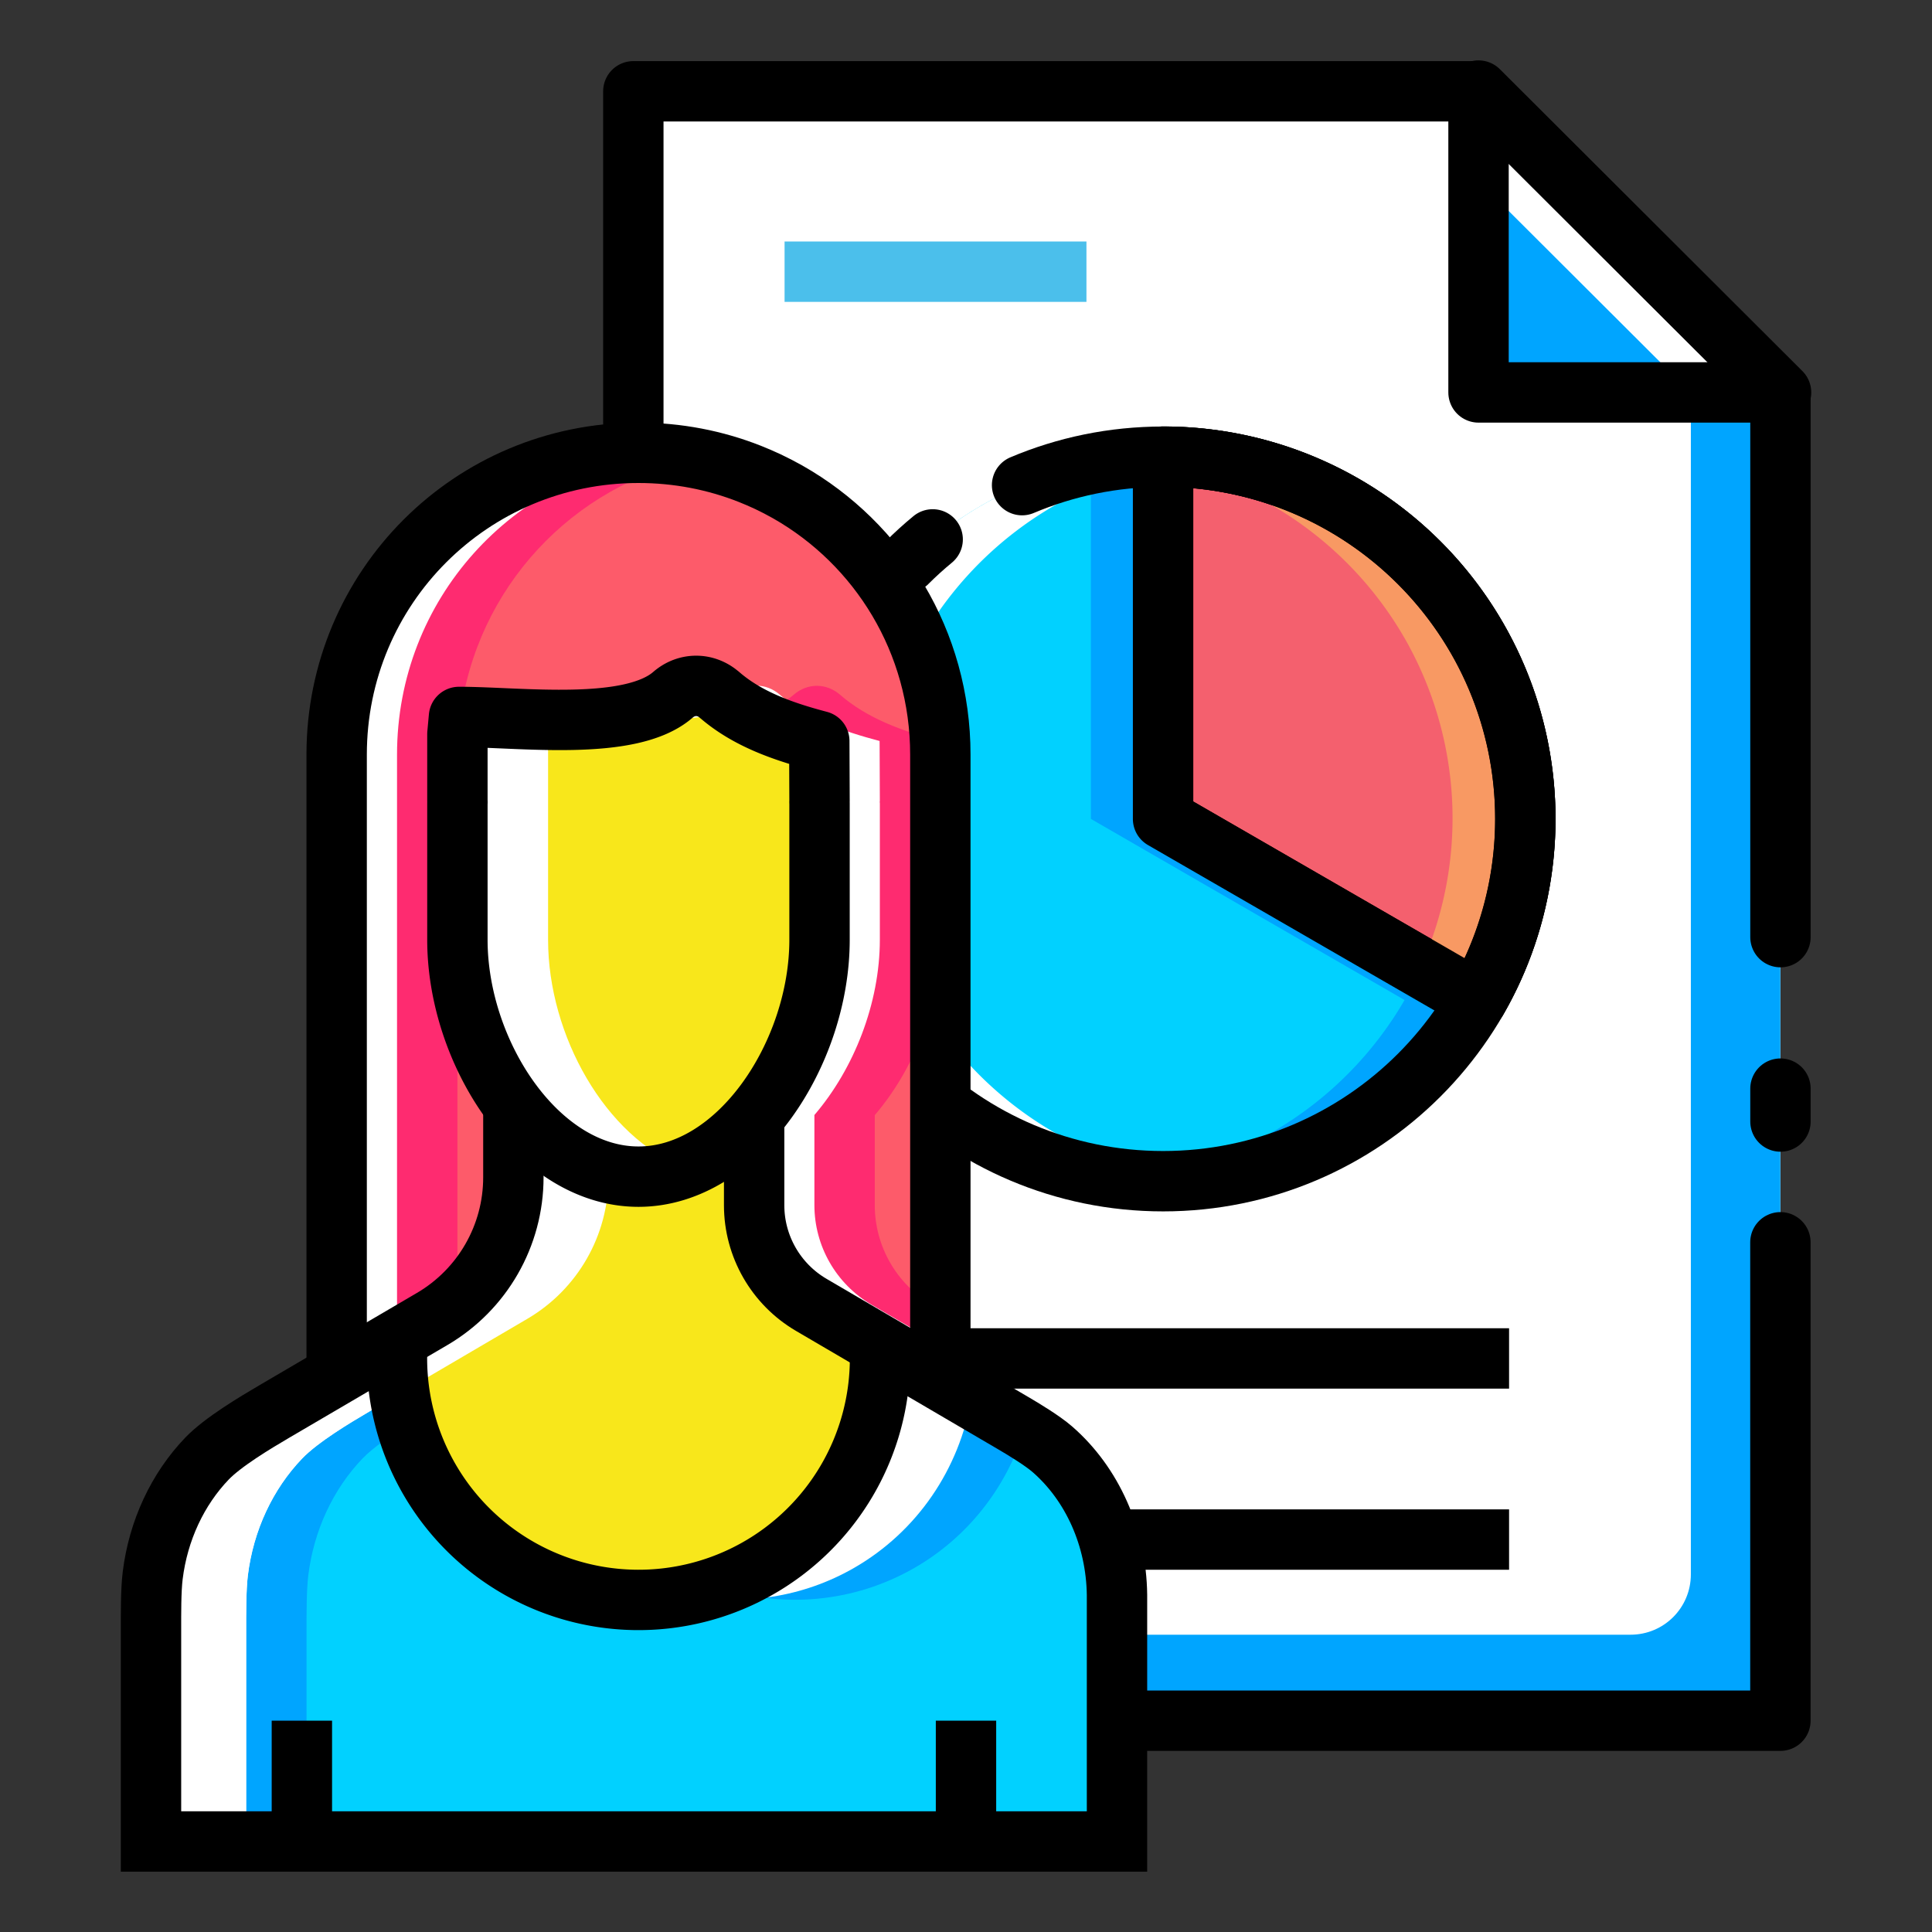 <svg xmlns="http://www.w3.org/2000/svg" width="32" height="32" viewBox="0 0 32 32"><rect x="0" y="0" width="32" height="32" fill="#333333" stroke="none"/><g transform="translate(432.87 -1461.362)"><path fill="#fff" style="isolation:auto;mix-blend-mode:normal" d="m -403.381,1467.362 0,2.503 0,10.037 0,5.221 0,4.739 -4.75,0 -3.247,0 -8.736,0 -2.266,0 0,-26.989 14.5,0 z" color="#000" overflow="visible"/><path fill="#00a5ff" d="m -404.864,1465.883 0,21.555 c 0,0.554 -0.446,1 -1,1 l -16.518,0 0,1.424 2.268,0 8.736,0 3.246,0 4.75,0 0,-4.738 0,-5.221 0,-10.037 0,-2.504 -1.482,-1.478 z" color="#000" overflow="visible" style="isolation:auto;mix-blend-mode:normal"/><path fill="#00a5ff" fill-rule="evenodd" d="m -408.381,1462.862 0,5 5.011,0 z"/><path fill="#fff" fill-rule="evenodd" d="m -408.381,1462.862 0,1.496 3.512,3.504 1.5,0 -5.012,-5 z"/><path fill="none" stroke="#000" stroke-dashoffset="1.5" stroke-linecap="round" stroke-linejoin="round" d="m -403.381,1481.938 0,3.185 0,4.739 -4.75,0 -3.247,0 -8.736,0 -2.266,0 0,-8.247 0,-12.494 0,-6.247 14,0 5,4.989 0,2.003 0,2.509 0,4.509 m 0,2.509 0,0.545" color="#000" overflow="visible" style="isolation:auto;mix-blend-mode:normal"/><path fill="none" stroke="#000" stroke-linecap="round" stroke-linejoin="round" d="m -408.381,1462.862 0,5 5.011,0 z"/><g transform="translate(-697.606 414.636) scale(.8)"><circle style="isolation:auto;mix-blend-mode:normal" cx="355" cy="1325.362" r="7.5" fill="#01d1ff" color="#000" overflow="visible"/><path fill="#f4606e" style="isolation:auto;mix-blend-mode:normal" d="m 355,1317.862 a 7.5,7.5 0 0 1 6.495,3.75 7.5,7.5 0 0 1 0,7.5 l -6.495,-3.75 z" color="#000" overflow="visible"/><path fill="none" stroke="#000" stroke-linecap="round" stroke-linejoin="round" stroke-miterlimit="0" stroke-width="1.25" d="m 355,1317.862 a 7.5,7.5 0 0 1 6.495,3.75 7.5,7.5 0 0 1 0,7.5 l -6.495,-3.75 z" color="#000" overflow="visible" style="isolation:auto;mix-blend-mode:normal"/><path fill="#fff" style="isolation:auto;mix-blend-mode:normal" d="m 355,297.5 a 7.5,7.5 0 0 0 -7.5,7.5 7.5,7.5 0 0 0 7.5,7.5 7.5,7.5 0 0 0 0.719,-0.043 A 7.5,7.5 0 0 1 349,305 7.5,7.5 0 0 1 355.781,297.543 7.5,7.5 0 0 0 355,297.5 Z" color="#000" overflow="visible" transform="translate(0 1020.362)"/><path fill="#00a5ff" style="isolation:auto;mix-blend-mode:normal" d="m 355,297.5 a 7.5,7.5 0 0 0 -1.494,0.152 l 0,7.348 6.494,3.75 a 7.5,7.5 0 0 1 -5.748,3.703 7.5,7.5 0 0 0 7.244,-3.703 L 355,305 l 0,-7.5 z" color="#000" overflow="visible" transform="translate(0 1020.362)"/><path fill="#f89963" style="isolation:auto;mix-blend-mode:normal" d="m 355,297.5 0,0.152 a 7.5,7.5 0 0 1 4.996,3.598 7.5,7.5 0 0 1 0.332,6.826 l 1.168,0.674 a 7.5,7.5 0 0 0 0,-7.5 A 7.5,7.5 0 0 0 355,297.5 Z" color="#000" overflow="visible" transform="translate(0 1020.362)"/><path fill="none" stroke="#000" stroke-linecap="round" stroke-linejoin="round" stroke-miterlimit="0" stroke-width="1.25" d="m 355,1317.862 a 7.5,7.5 0 0 1 6.495,3.75 7.5,7.5 0 0 1 0,7.5 l -6.495,-3.75 z" color="#000" overflow="visible" style="isolation:auto;mix-blend-mode:normal"/><path fill="none" stroke="#000" stroke-linecap="round" stroke-linejoin="round" stroke-miterlimit="0" stroke-width="1.25" style="isolation:auto;mix-blend-mode:normal" d="m 352.081,1318.452 c 0.449,-0.19 0.92,-0.337 1.408,-0.437 0.488,-0.1 0.994,-0.152 1.512,-0.152 4.142,0 7.5,3.358 7.5,7.5 -4e-5,4.142 -3.358,7.5 -7.5,7.5 -4.142,0 -7.5,-3.358 -7.5,-7.5 0,-0.518 0.052,-1.023 0.152,-1.512 0.1,-0.488 0.247,-0.959 0.437,-1.408 0.095,-0.224 0.2,-0.443 0.316,-0.656 m 1.291,-1.728 c 0.17,-0.17 0.347,-0.331 0.533,-0.484" color="#000" overflow="visible"/></g><path fill="none" stroke="#000" stroke-linecap="round" stroke-linejoin="round" d="m -426.367,1474.077 c 0.497,0 1.894,-1.301 2.013,-1.742 1.41,2.442 4.821,0.025 5.976,2.025"/><g transform="translate(-56.294 158)"><path fill="#f8e71b" fill-rule="evenodd" d="m -364.085,1321.74 0,1.585 c 0,0.678 0.36,1.306 0.945,1.649 l 3.333,1.952 c 0.19,0.111 0.495,0.296 0.661,0.44 0.66,0.574 1.059,1.46 1.071,2.412 2.9e-4,0.024 2.6e-4,0.062 2.6e-4,0.085 l 0,4 -16,0 0,-3.505 c 0,-0.249 -0.003,-0.653 0.028,-0.9 0.092,-0.746 0.413,-1.431 0.901,-1.939 0.262,-0.272 0.792,-0.59 1.118,-0.781 l 2.611,-1.53 c 0.832,-0.488 1.344,-1.38 1.344,-2.345 l 0,-1.123 z"/><path fill="#01d1ff" fill-rule="evenodd" d="m -370,1325.548 -2.027,1.189 c -0.326,0.191 -0.857,0.509 -1.119,0.781 -0.488,0.508 -0.808,1.191 -0.9,1.938 -0.031,0.247 -0.029,0.651 -0.029,0.9 l 0,3.506 16,0 0,-4 c 0,-0.023 2.9e-4,-0.062 0,-0.086 -0.012,-0.952 -0.41,-1.836 -1.07,-2.41 -0.166,-0.144 -0.473,-0.33 -0.662,-0.442 l -2.191,-1.283 0,0.221 0,0.5 -0.033,0 c -0.155,1.232 -0.875,2.335 -1.967,2.965 -1.238,0.715 -2.762,0.715 -4,0 -1.092,-0.63 -1.812,-1.733 -1.967,-2.965 l -0.033,0 0,-0.5 0,-0.314 z"/><path fill="#00a5ff" fill-rule="evenodd" d="m -370,1325.548 -2.027,1.189 c -0.326,0.191 -0.857,0.509 -1.119,0.781 -0.488,0.508 -0.808,1.191 -0.9,1.938 -0.031,0.247 -0.029,0.651 -0.029,0.9 l 0,3.506 2.576,0 0,-3.506 c 0,-0.249 -0.001,-0.653 0.029,-0.9 0.092,-0.746 0.412,-1.43 0.9,-1.938 0.176,-0.183 0.461,-0.373 0.736,-0.545 -0.058,-0.2 -0.107,-0.403 -0.133,-0.611 l -0.033,0 0,-0.5 0,-0.314 z m 8,0.094 0,0.221 0,0.5 -0.033,0 c -0.155,1.232 -0.875,2.334 -1.967,2.965 -0.228,0.132 -0.467,0.231 -0.711,0.315 1.08,0.368 2.278,0.268 3.287,-0.315 0.882,-0.509 1.516,-1.329 1.811,-2.273 -0.07,-0.043 -0.14,-0.096 -0.195,-0.129 L -362,1325.641 Z"/><path fill="#fff" fill-rule="evenodd" d="m -370,1325.548 -2.027,1.189 c -0.326,0.191 -0.857,0.509 -1.119,0.781 -0.488,0.508 -0.808,1.191 -0.9,1.938 -0.031,0.247 -0.029,0.651 -0.029,0.9 l 0,3.506 1.576,0 0,-3.506 c 0,-0.249 -0.001,-0.653 0.029,-0.9 0.092,-0.746 0.412,-1.43 0.9,-1.938 0.262,-0.272 0.793,-0.59 1.119,-0.781 l 0.5,-0.293 c -0.004,-0.028 -0.012,-0.054 -0.016,-0.082 l -0.033,0 0,-0.5 0,-0.314 z m 8,0.094 0,0.221 0,0.5 -0.033,0 c -0.155,1.232 -0.875,2.334 -1.967,2.965 -0.382,0.22 -0.791,0.365 -1.211,0.449 0.94,0.189 1.932,0.045 2.787,-0.449 1.042,-0.602 1.739,-1.636 1.936,-2.801 L -362,1325.641 Z"/><path fill="#fff" fill-rule="evenodd" d="m -368.074,1321.739 0,1.123 c 0,0.965 -0.511,1.856 -1.344,2.344 l -2.609,1.531 c -0.326,0.191 -0.857,0.509 -1.119,0.781 -0.488,0.508 -0.808,1.191 -0.9,1.938 -0.031,0.247 -0.029,0.651 -0.029,0.9 l 0,3.506 1.576,0 0,-3.506 c 0,-0.249 -0.003,-0.653 0.027,-0.9 0.092,-0.746 0.414,-1.43 0.902,-1.938 0.262,-0.272 0.791,-0.59 1.117,-0.781 l 2.611,-1.531 c 0.832,-0.488 1.344,-1.379 1.344,-2.344 l 0,-1.123 -1.576,0 z"/><path fill="#fd5b6a" d="m -366,1310.862 c -2.77,0 -5,2.23 -5,5 l 0,10.271 1.582,-0.928 c 0.832,-0.488 1.344,-1.379 1.344,-2.344 l 0,-1.123 0.076,0 c -0.611,-0.762 -1.002,-1.805 -1.002,-2.811 l 0,-2.26 c 0,-0.01 -4e-5,-0.01 0,-0.021 l 0,-0.022 0,-1.105 0.025,-0.283 c 1.019,0 2.839,0.247 3.545,-0.367 0.113,-0.098 0.249,-0.148 0.385,-0.148 0.136,0 0.272,0.05 0.385,0.148 0.457,0.397 1.046,0.608 1.654,0.768 l 0.004,0.988 c 0,0.01 -0.002,0.01 -0.002,0.022 0,0.01 0.002,0.01 0.002,0.021 l 0,2.26 c 0,1.049 -0.426,2.137 -1.084,2.904 l 0,1.492 c 0,0.678 0.36,1.306 0.945,1.648 l 2.105,1.232 0.033,0 0,-10.344 c 0,-1.87 -1.015,-3.494 -2.527,-4.352 -0.107,-0.061 -0.216,-0.117 -0.328,-0.17 -0.099,-0.046 -0.199,-0.091 -0.301,-0.131 -0.57,-0.225 -1.19,-0.348 -1.842,-0.348 z"/><path fill="#fe2b70" d="m -366,1310.862 c -2.77,0 -5,2.23 -5,5 l 0,10.271 1.582,-0.928 c 0.155,-0.091 0.286,-0.207 0.418,-0.324 l 0,-5.953 0,-2.26 c 0,-0.01 -4e-5,-0.01 0,-0.021 l 0,-0.022 0,-0.764 0,-0.342 0.025,-0.283 c 0.005,0 0.013,0 0.018,0 0.265,-2.137 1.865,-3.849 3.947,-4.274 -0.32,-0.064 -0.65,-0.102 -0.99,-0.102 z m 2.955,3.859 c -0.136,0 -0.272,0.05 -0.385,0.148 -0.185,0.161 -0.449,0.26 -0.752,0.322 0.36,0.199 0.762,0.337 1.176,0.445 l 0.004,0.988 c 0,0.01 -0.002,0.011 -0.002,0.022 0,0.01 0.002,0.01 0.002,0.021 l 0,2.26 c 0,1.049 -0.426,2.137 -1.084,2.904 l 0,1.492 c 0,0.678 0.36,1.306 0.945,1.649 l 2.105,1.232 0.033,0 0,-1.15 -0.139,-0.082 c -0.585,-0.343 -0.945,-0.97 -0.945,-1.648 l 0,-1.492 c 0.658,-0.768 1.084,-1.855 1.084,-2.904 l 0,-2.26 c 0,-0.011 -0.002,-0.011 -0.002,-0.021 0,-0.011 0.002,-0.012 0.002,-0.022 l -0.004,-0.81 c -5.7e-4,-0.061 -0.009,-0.121 -0.012,-0.182 -0.604,-0.159 -1.189,-0.369 -1.643,-0.764 -0.113,-0.098 -0.249,-0.148 -0.385,-0.148 z m -3.93,0.516 -0.004,0.041 c 0.151,0 0.298,-0.014 0.441,-0.029 -0.136,-0.01 -0.32,-0.012 -0.438,-0.012 z"/><path fill="#fff" d="m -366,1310.862 c -2.77,0 -5,2.23 -5,5 l 0,10.271 1,-0.586 0,-9.686 c 0,-2.568 1.918,-4.667 4.404,-4.961 -0.136,-0.011 -0.266,-0.039 -0.404,-0.039 z m 1.955,3.859 c -0.136,0 -0.272,0.05 -0.385,0.148 -0.035,0.031 -0.084,0.05 -0.125,0.076 0.441,0.344 0.984,0.543 1.549,0.691 l 0.004,0.988 c 0,0.01 -0.002,0.011 -0.002,0.022 0,0.01 0.002,0.01 0.002,0.021 l 0,2.26 c 0,1.049 -0.426,2.137 -1.084,2.904 l 0,1.492 c 0,0.678 0.36,1.306 0.945,1.648 l 2.105,1.232 0.033,0 0,-0.566 -1.139,-0.666 c -0.585,-0.343 -0.945,-0.97 -0.945,-1.649 l 0,-1.492 c 0.658,-0.768 1.084,-1.855 1.084,-2.904 l 0,-2.26 c 0,-0.011 -0.002,-0.011 -0.002,-0.021 0,-0.011 0.002,-0.012 0.002,-0.022 l -0.004,-0.988 c -0.608,-0.16 -1.198,-0.37 -1.654,-0.768 -0.113,-0.098 -0.249,-0.148 -0.385,-0.148 z m -3.93,0.516 -0.002,0.025 c 0.412,0.017 0.791,0.031 1.201,0 -0.423,-0.014 -0.876,-0.029 -1.199,-0.029 z"/><path fill="none" stroke="#000" d="M-364.085 1321.74l0 1.585c0 .678.36 1.306.945 1.649l3.333 1.952c.19.111.495.296.661.44.66.574 1.059 1.46 1.071 2.412 0.0.024 0.0.062 0.0.085l0 4-16 0 0-3.505c0-.249-.003-.653.028-.9.092-.746.413-1.431.901-1.939.262-.272.792-.59 1.118-.781l2.611-1.53c.832-.488 1.344-1.38 1.344-2.345l0-1.123zM-371.576 1333.862l0-2M-360.576 1333.862l0-2"/><path fill="none" stroke="#000" d="m -371,1326.206 0,-10.344 c 0,-2.77 2.23,-5 4.999,-5 0.651,0 1.273,0.123 1.843,0.348 0.102,0.04 0.202,0.084 0.301,0.13 0.112,0.053 0.221,0.11 0.328,0.17 1.512,0.858 2.528,2.482 2.528,4.351 l 0,10.344"/><path fill="#f8e71b" d="m -364.661,1314.87 c -0.226,-0.197 -0.543,-0.197 -0.769,0 -0.706,0.614 -2.525,0.367 -3.544,0.367 l -0.026,0.283 0,1.106 c 0,0.011 10e-4,0.014 10e-4,0.021 -4e-5,0.011 -10e-4,0.015 -10e-4,0.021 l 0,2.26 c 0,1.879 1.338,3.923 2.999,3.923 1.661,0 2.999,-2.044 2.999,-3.923 l 0,-2.26 c 0,-0.011 -0.001,-0.015 -0.001,-0.021 7e-5,-0.011 0.001,-0.014 0.001,-0.021 l -0.004,-0.99 c -0.608,-0.16 -1.198,-0.369 -1.655,-0.767 z"/><path fill="#fff" d="m -365.045,1314.722 c -0.136,0 -0.272,0.05 -0.385,0.148 -0.27,0.235 -0.704,0.344 -1.191,0.389 0.789,0.034 1.649,0.063 2.271,-0.164 -0.108,-0.069 -0.214,-0.14 -0.311,-0.225 -0.113,-0.098 -0.249,-0.148 -0.385,-0.148 z m -3.93,0.516 -0.025,0.283 0,1.105 c 0,0.011 0,0.014 0,0.022 -4e-5,0.011 0,0.015 0,0.021 l 0,2.26 c 0,1.879 1.337,3.924 2.998,3.924 0.261,0 0.511,-0.066 0.752,-0.158 -1.294,-0.495 -2.248,-2.182 -2.248,-3.766 l 0,-2.26 c 0,-0.01 -4e-5,-0.01 0,-0.021 0,-0.01 0,-0.011 0,-0.022 l 0,-1.105 0.021,-0.246 c -0.536,-0.01 -1.094,-0.037 -1.498,-0.037 z"/><path fill="none" stroke="#000" stroke-linecap="round" stroke-linejoin="round" d="M-364.661 1314.87c-.226-.197-.543-.197-.769 0-.706.614-2.525.367-3.544.367l-.026.283 0 1.106c0 .011.001.014.001.021-0.0.011-.001.015-.001.021l0 2.26c0 1.879 1.338 3.923 2.999 3.923 1.661 0 2.999-2.044 2.999-3.923l0-2.26c0-.011-.001-.015-.001-.021 0-.011.001-.014.001-.021l-.004-.99c-.608-.16-1.198-.369-1.655-.767zM-362 1325.862a4 4 0 0 1-2.046 3.49 4 4 0 0 1-4.045-.08 4 4 0 0 1-1.907-3.568"/></g><path fill="none" stroke="#4bbfeb" d="m -419.875,1465.862 5,0"/><path fill="none" stroke="#000" d="M-417.067 1483.862l9.192 0M-414.482 1486.862l6.607 0"/></g></svg>